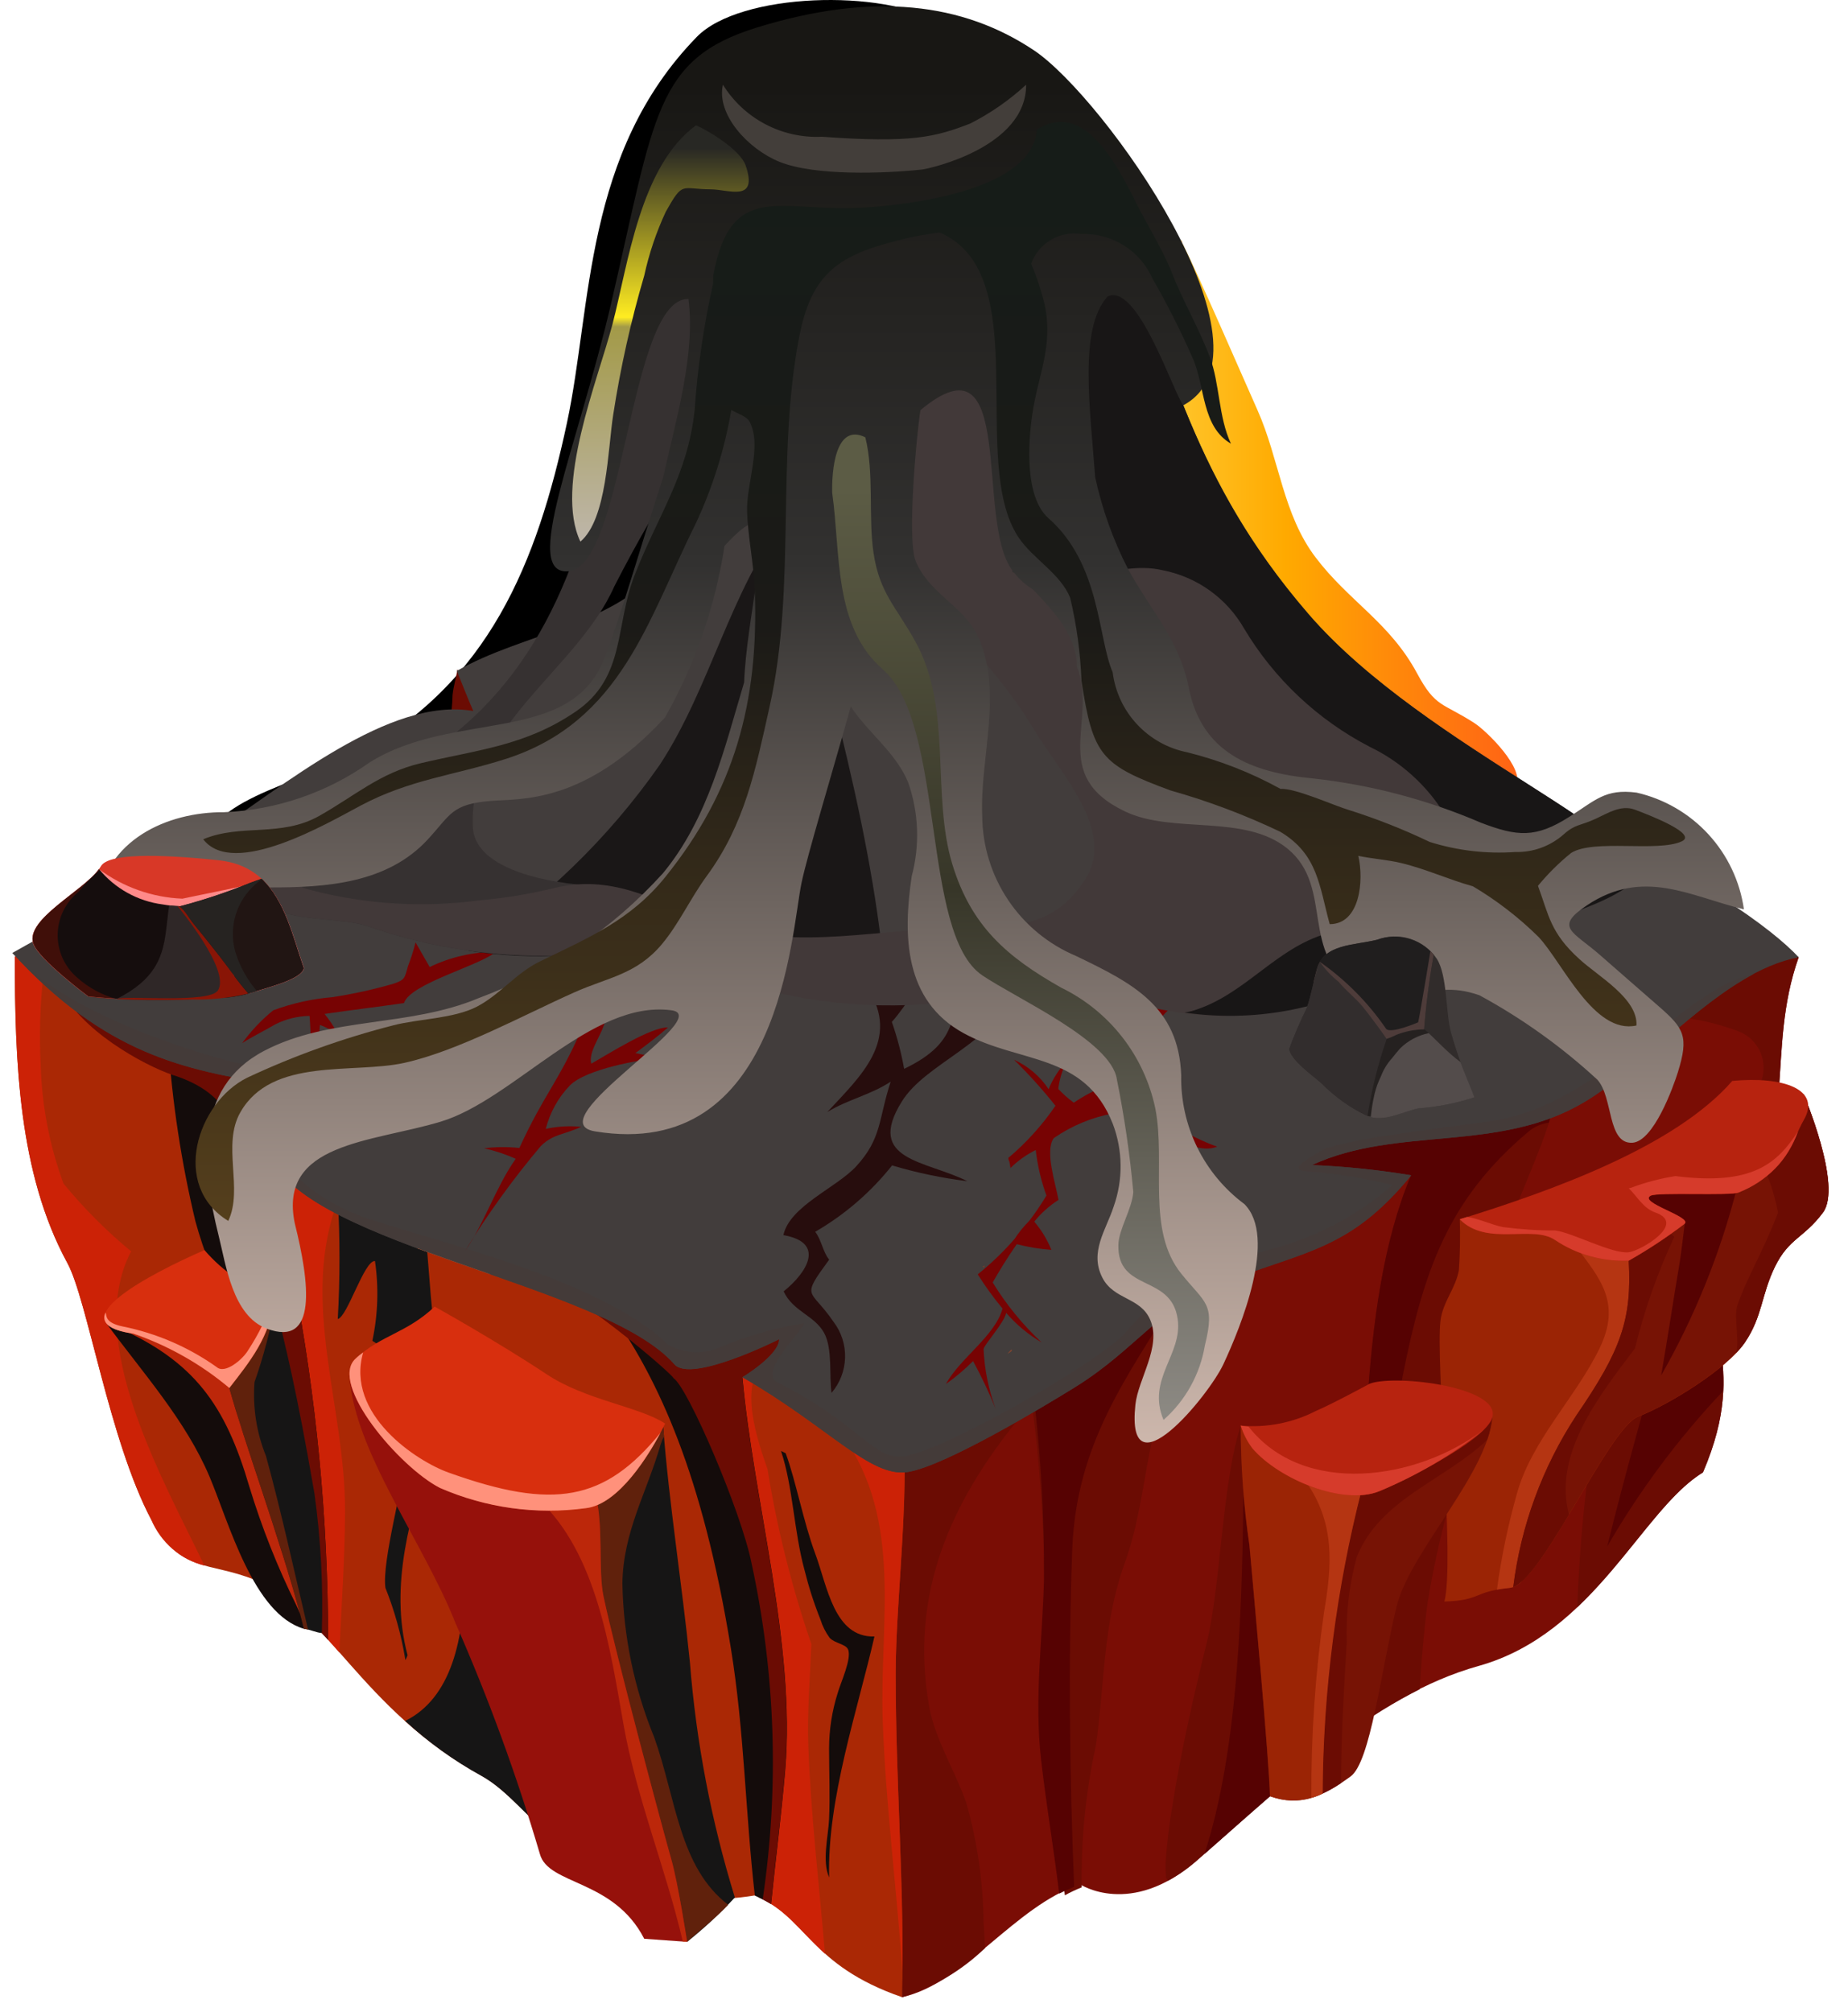<svg width="90" height="98" viewBox="0 0 90 98" fill="none" xmlns="http://www.w3.org/2000/svg">
<path d="M33.937 1.795C28.427 7.448 28.837 14.878 27.611 20.6C26.148 27.426 23.821 33.268 17.299 36.771C14.423 38.182 9.644 39.09 10.021 41.685C10.406 44.296 14.267 43.622 15.995 44.218C19.105 45.305 22.395 45.783 25.685 45.625C27.167 45.495 28.832 44.845 30.373 45.255C31.514 45.56 32.735 46.487 33.888 46.899C37.535 48.068 41.404 48.372 45.188 47.787C46.83 47.561 48.732 46.697 50.105 46.85C51.534 47.012 53.22 48.077 54.798 48.305C58.416 49.005 62.165 48.431 65.409 46.682C68.791 44.806 75.045 44.088 77.557 42.134C79.347 40.128 67.52 35.624 61.821 29.034C55.57 21.815 55.012 15.571 51.921 9.115C50.414 5.964 48.782 2.978 45.711 1.093C43.048 -0.536 36.057 -0.377 33.937 1.795Z" fill="black"/>
<path d="M55.34 19.258C55.433 22.086 56.82 23.69 58.22 26.025C60.134 29.312 62.558 32.275 65.4 34.803C66.412 35.684 72.953 39.842 73.827 38.284C74.291 37.455 72.408 35.604 71.802 35.214C70.255 34.214 69.919 34.478 69.016 32.798C67.686 30.319 65.693 29.29 64.077 27.155C62.477 25.055 62.307 22.373 61.244 19.981C60.319 17.905 58.444 13.553 57.582 11.844C57.777 12.906 55.303 17.998 55.34 19.258Z" fill="url(#paint0_linear_58_2025)"/>
<path d="M57.583 11.843C57.581 11.809 57.572 11.777 57.558 11.747C57.543 11.717 57.522 11.69 57.497 11.668C57.524 11.72 57.553 11.784 57.583 11.843Z" fill="url(#paint1_linear_58_2025)"/>
<path d="M22.04 33.852C22.028 34.345 21.979 34.836 21.893 35.322L21.824 35.356C22.065 35.483 22.669 35.197 22.978 35.182C23.393 35.16 23.913 35.368 23.818 34.829C23.658 33.901 22.736 33.361 22.276 32.602C22.217 33.009 22.084 33.42 22.04 33.852Z" fill="#6B0C03"/>
<path d="M71.863 41.127H72.018C71.969 41.091 71.919 41.058 71.866 41.027C71.866 41.057 71.863 41.091 71.863 41.127Z" fill="#6B0C03"/>
<path d="M70.308 40.862C70.867 40.882 71.391 40.725 71.866 41.022C71.88 39.782 72.072 38.568 72.05 37.377C71.719 37.277 70.876 37.977 70.55 38.146C69.906 38.395 69.313 38.762 68.802 39.228C68.357 39.723 68.114 40.156 68.792 40.517C69.265 40.744 69.783 40.862 70.308 40.862Z" fill="#6B0C03"/>
<path d="M87.597 46.62L86.525 46.245C83.633 45.428 80.325 45.423 77.283 45.258C70.661 44.814 64.037 46.089 58.052 48.958C51.739 52.031 44.594 57.682 42.294 64.728C40.677 69.667 39.466 75.406 40.249 80.638C41.074 86.183 43.992 91.659 43.928 97.271C47.004 96.588 49.39 92.853 52.598 91.771C52.598 91.771 55.058 93.411 58.249 90.641C62.549 86.898 66.892 82.57 72.002 81.141C77.667 79.562 79.94 73.541 82.937 71.708C85.377 65.992 82.265 64.789 84.625 60.527C87.597 55.155 85.98 51.18 87.597 46.62Z" fill="#7A0D05"/>
<path d="M56.796 91.463C56.827 91.507 56.856 91.553 56.882 91.601C57.373 91.335 57.834 91.015 58.254 90.648C59.754 89.34 61.259 87.966 62.802 86.665C62.92 84.559 63.281 82.441 63.602 80.307C63.973 77.835 64.517 74.878 63.516 72.48C63.079 71.425 60.43 69.434 60.43 69.434C59.537 72.055 59.441 77.288 58.778 79.972C58.142 82.554 57.546 85.159 57.124 87.789C56.956 88.735 56.838 89.689 56.771 90.648C56.755 90.919 56.764 91.192 56.796 91.463Z" fill="#6B0C03"/>
<path d="M60.558 71.766C60.524 78.001 60.337 85.136 58.658 90.293C59.716 89.367 60.781 88.418 61.858 87.485C62.099 85.695 62.401 83.911 62.668 82.114C63.083 79.269 61.149 74.225 60.558 71.766Z" fill="#560202"/>
<path d="M77.898 68.108C77.299 71.468 76.937 74.866 76.815 78.278C79.315 75.907 80.97 72.915 82.937 71.714C85.377 65.998 82.265 64.795 84.625 60.533C87.597 55.16 85.98 51.184 87.597 46.625L86.526 46.25C86.438 46.226 86.345 46.209 86.261 46.184C84.469 47.2 82.743 48.315 81.047 49.484C82.26 49.539 83.457 49.781 84.596 50.203C84.873 50.297 85.125 50.454 85.332 50.661C85.538 50.869 85.695 51.121 85.789 51.398C85.883 51.675 85.912 51.971 85.874 52.261C85.837 52.551 85.732 52.829 85.57 53.073C84.252 58.749 79.145 62.417 77.898 68.108Z" fill="#6B0C03"/>
<path d="M86.085 56.957C84.57 59.596 82.874 62.114 81.142 64.605C80.183 68.179 79.151 71.735 78.273 75.321C79.852 72.585 81.747 70.043 83.918 67.748C84.039 65.068 82.939 63.577 84.625 60.532C85.252 59.403 85.743 58.203 86.085 56.957Z" fill="#560202"/>
<path d="M43.532 69.935C43.416 69.948 43.3 69.953 43.183 69.947C42.927 76.515 42.827 83.087 42.635 89.657C43.436 92.12 43.872 94.687 43.929 97.276C45.446 96.801 46.831 95.979 47.976 94.876C47.951 94.457 47.927 94.042 47.902 93.624C47.88 91.652 47.596 89.692 47.056 87.794C46.514 86.242 45.537 84.724 45.247 83.088C44.285 77.617 46.322 73.164 49.565 69.156C47.595 69.508 45.582 69.654 43.532 69.935Z" fill="#6B0C03"/>
<path d="M65.61 84.446C66.725 83.627 67.905 82.9 69.139 82.274C69.23 80.874 69.339 79.468 69.524 78.074C70.042 74.878 70.91 71.748 72.111 68.741C73.111 65.894 72.418 62.85 73.378 60.041C74.134 57.829 75.172 55.841 75.74 53.652C74.433 54.416 72.954 54.837 71.44 54.875C69.795 54.688 68.129 54.789 66.519 55.175C66.619 55.14 61.843 56.299 63.027 56.836C63.66 56.956 64.284 57.123 64.892 57.336C65.04 57.395 68.718 57.252 68.718 57.252C66.025 63.658 66.609 73.064 66.087 79.852C65.974 81.394 65.816 82.93 65.61 84.446Z" fill="#6B0C03"/>
<path d="M65.61 84.447C65.902 84.237 66.192 84.033 66.486 83.836C66.629 81.114 67.002 78.413 67.304 75.692C67.628 72.76 67.753 69.816 68.332 66.919C69.332 61.953 70.485 58.442 74.426 55.126C74.708 54.882 75.056 54.728 75.426 54.684C75.537 54.343 75.645 53.996 75.738 53.645C74.431 54.408 72.952 54.829 71.438 54.867C69.793 54.68 68.128 54.782 66.517 55.168C66.617 55.133 61.841 56.292 63.025 56.829C63.658 56.949 64.282 57.116 64.89 57.329C65.038 57.388 68.716 57.245 68.716 57.245C66.023 63.651 66.607 73.057 66.085 79.845C65.974 81.395 65.816 82.93 65.61 84.447Z" fill="#560202"/>
<path d="M54.769 76.15C56.084 72.508 55.618 68.902 58.06 65.286C58.62 64.461 62.424 59.9 62.567 58.961C59.788 60.019 51.754 65.593 50.238 68.235C50.626 71.138 50.836 74.061 50.867 76.99C50.845 79.946 50.484 82.856 50.872 85.797C51.159 87.965 51.566 90.141 51.862 92.307C52.126 92.161 52.4 92.032 52.681 91.921C52.642 89.608 52.872 87.298 53.366 85.038C53.812 81.972 53.702 79.123 54.769 76.15Z" fill="#6B0C03"/>
<path d="M57.47 62.863C57.492 62.723 57.504 62.576 57.529 62.441C54.577 63.493 52.057 65.492 50.36 68.126C50.699 71.037 50.861 73.965 50.844 76.894C50.773 79.847 50.363 82.75 50.702 85.703C50.95 87.875 51.32 90.053 51.585 92.223C51.821 92.103 52.066 91.995 52.312 91.895C52.093 86.444 52.02 80.982 52.217 75.526C52.405 70.305 54.853 67.1 57.47 62.863Z" fill="#560202"/>
<path d="M43.197 65.13C40.872 58.745 31.329 53.03 25.471 50.282C19.613 47.534 11.671 47.543 5.324 47.234C3.767 47.234 2.218 47.012 0.724 46.574C0.724 51.682 0.901 57.144 3.281 61.508C4.263 63.308 5.314 70.128 7.366 74.008C8.758 76.637 10.176 76.041 12.388 76.939C15.852 78.345 17.582 83.259 23.453 86.488C25.546 87.642 26.858 90.588 31.216 92.035C33.024 92.525 34.915 92.62 36.763 92.315C39.296 93.336 39.38 95.7 43.93 97.269C44.075 92.19 43.621 86.969 43.621 81.555C43.619 76.668 44.849 69.648 43.197 65.13Z" fill="#AA2805"/>
<path d="M19.731 83.816C20.859 84.856 22.109 85.755 23.452 86.494C24.714 87.194 25.695 88.533 27.227 89.808C26.071 87.09 25.119 84.29 24.377 81.431C23.477 77.7 23.133 73.751 22.116 70.031L22.097 70.146C22.669 72.26 22.846 74.461 22.617 76.639C22.637 79.798 21.98 82.711 19.731 83.816Z" fill="#161515"/>
<path d="M43.517 70.661C42.638 69.889 41.622 69.288 40.523 68.887C40.538 68.968 40.553 69.063 40.569 69.172C40.606 69.302 40.647 69.43 40.687 69.555C40.831 69.67 40.958 69.805 41.065 69.955C44.001 74.088 42.822 79.105 42.99 83.825C43.135 87.895 43.668 91.943 43.947 96.005C43.994 91.319 43.62 86.516 43.62 81.555C43.62 78.48 44.106 74.555 44.054 70.946C43.861 70.88 43.679 70.784 43.517 70.661Z" fill="#CC2206"/>
<path d="M40.177 95.152C39.895 91.772 39.487 88.403 39.365 85.002C39.309 83.453 39.444 81.771 39.515 80.076C38.562 77.299 37.846 74.445 37.377 71.546C36.651 69.494 36.008 67.172 37.466 66.02C37.825 65.731 38.231 65.505 38.666 65.353C38.398 65.184 38.109 65.049 37.807 64.953C36.714 65.574 35.522 66.002 34.284 66.219C36.376 72.091 37.378 78.296 37.24 84.528C37.267 84.585 37.291 84.644 37.311 84.704C37.537 85.834 37.49 87.001 37.174 88.109C37.191 88.206 37.2 88.305 37.201 88.403C37.214 89.744 37.133 91.084 36.958 92.414C38.334 93.039 38.984 94.08 40.177 95.152Z" fill="#CC2206"/>
<path d="M1.303 46.748C1.111 46.701 0.917 46.648 0.722 46.578C0.722 51.686 0.899 57.148 3.279 61.512C4.261 63.312 5.312 70.132 7.364 74.012C7.594 74.56 7.947 75.048 8.397 75.436C8.847 75.825 9.38 76.104 9.956 76.251C7.874 71.928 4.097 65.313 6.385 60.945C5.185 59.953 4.082 58.848 3.093 57.645C2.415 55.806 2.041 53.87 1.984 51.911C1.908 50.454 1.949 48.993 2.107 47.542C1.819 47.299 1.55 47.034 1.303 46.748Z" fill="#CC2206"/>
<path d="M16.528 80.482C16.628 78.211 16.795 75.934 16.805 73.653C16.83 68.459 14.557 63.434 16.476 58.401C16.071 58.007 15.703 57.576 15.376 57.115C14.318 56.382 13.221 55.705 12.092 55.086C12.071 55.806 12.013 56.525 11.917 57.239C11.925 57.32 11.934 57.399 11.941 57.482C12.896 60.395 13.58 63.389 13.986 66.427C14.058 66.574 14.11 66.73 14.141 66.891C14.276 67.623 14.416 68.344 14.541 69.071C14.711 69.341 14.807 69.652 14.819 69.971C15.099 72.957 15.199 75.957 15.119 78.955C15.583 79.426 16.047 79.934 16.528 80.482Z" fill="#CC2206"/>
<path d="M14.195 51.527C12.561 51.262 8.557 50.744 8.189 50.754C8.387 53.695 8.831 56.615 9.517 59.482C10.339 62.493 11.886 65.145 12.863 68.082C13.966 71.623 14.726 75.262 15.131 78.948C15.413 79.238 15.693 79.542 15.98 79.864C15.971 73.934 15.402 68.019 14.28 62.196C13.561 58.875 13.23 57.79 12.964 55.677C13.243 55.287 14.477 51.596 14.195 51.527Z" fill="#140C0B"/>
<path d="M14.194 51.527C12.561 51.262 3.462 48.395 3.094 48.414C4.317 50.514 7.483 52.103 8.626 52.425C11.562 53.454 11.539 55.393 12.082 57.685C12.794 60.69 13.462 63.748 14.077 66.785C15.055 70.967 15.589 75.24 15.67 79.534C15.77 79.645 15.878 79.752 15.98 79.87C15.971 73.941 15.402 68.025 14.28 62.202C13.561 58.881 13.291 57.691 13.025 55.577C13.303 55.179 14.476 51.597 14.194 51.527Z" fill="#6B0C03"/>
<path d="M41.503 63.567C38.503 63.646 29.211 62.251 29.918 64.141C32.018 67.2 34.209 71.711 35.598 80.299C36.253 84.336 36.298 88.259 36.761 92.319C36.937 92.398 37.401 92.636 37.553 92.729C37.772 90.577 38.053 88.416 38.24 86.224C38.755 80.068 36.711 73.18 36.156 67.074C36.156 67.078 40.531 64.81 41.503 63.567Z" fill="#140C0B"/>
<path d="M41.501 63.57C38.501 63.649 24.26 58.054 21.425 59.063L24.859 61.523C27.929 62.699 32.807 66.982 32.795 67.117C33.495 67.549 36.108 73.641 36.602 76.14C37.77 81.517 37.954 87.061 37.145 92.504C37.285 92.577 37.418 92.653 37.545 92.732C37.764 90.581 38.045 88.419 38.232 86.227C38.747 80.071 36.703 73.183 36.148 67.077C36.155 67.077 40.531 64.809 41.501 63.57Z" fill="#6B0C03"/>
<path d="M70.154 64.319C69.911 66.268 70.854 76.168 70.341 78.001C72.18 77.942 71.716 77.513 73.552 77.333C75.04 77.189 78.341 69.538 79.779 68.995C81.217 68.452 84.089 66.695 84.979 65.382C85.836 64.113 85.77 63.073 86.439 61.698C87.124 60.298 87.839 60.314 88.776 59.062C89.744 57.774 87.841 53.301 87.841 53.301L80.592 55.935C79.821 56.266 79.019 56.541 78.233 56.853C77.811 57.024 77.388 57.191 76.966 57.353C75.279 58.084 73.553 58.721 71.796 59.263C71.742 59.277 71.687 59.285 71.631 59.288C71.508 59.339 71.373 59.352 71.243 59.325L71.093 59.382C71.121 60.207 71.106 61.032 71.051 61.856C70.898 62.741 70.267 63.401 70.154 64.319Z" fill="#9B2405"/>
<path d="M73.872 72.758C73.44 74.288 73.116 75.846 72.902 77.422C73.083 77.388 73.295 77.359 73.553 77.331C73.763 77.29 73.956 77.185 74.105 77.031C74.925 74.145 76.091 71.368 77.576 68.761C78.59 66.746 79.459 64.662 80.176 62.524C80.508 61.56 81.084 61.014 79.395 60.87C78.514 60.796 77.638 60.742 76.754 60.711C77.92 62.267 78.975 63.448 77.903 65.664C76.738 68.071 74.585 70.157 73.872 72.758Z" fill="#B53512"/>
<path d="M73.697 77.298C75.239 76.717 78.383 69.522 79.775 68.992C81.208 68.447 84.085 66.692 84.975 65.379C85.832 64.11 85.766 63.071 86.435 61.695C87.12 60.295 87.835 60.311 88.772 59.059C89.741 57.771 87.837 53.298 87.837 53.298C87.837 53.08 83.083 54.998 79.403 58.004C78.622 58.873 79.303 61.166 79.32 61.404C79.48 64.269 78.942 65.766 76.772 68.932C75.12 71.448 74.068 74.311 73.697 77.298Z" fill="#771305"/>
<path d="M73.697 77.299C74.385 77.041 75.385 75.475 76.409 73.769C75.645 70.826 77.809 68.069 79.627 65.669C80.085 63.798 80.726 61.978 81.542 60.234C81.518 60.218 81.495 60.201 81.473 60.182C81.296 60.044 81.11 59.914 80.924 59.792C80.299 59.72 79.665 59.798 79.076 60.02C79.154 60.698 79.314 61.291 79.322 61.404C79.482 64.269 78.944 65.766 76.774 68.932C75.121 71.448 74.068 74.311 73.697 77.299Z" fill="#6B0C03"/>
<path d="M65.778 86.518C66.74 85.818 67.256 81.405 68.006 78.276C68.662 75.532 72.606 71.659 72.694 68.816L72.564 68.944C70.721 67.39 68.634 69.099 67.02 69.72C64.842 70.555 62.467 69.82 60.42 69.433C60.418 71.383 60.56 73.332 60.845 75.262C61.019 77.235 61.795 85.578 61.845 87.483C63.304 87.998 64.399 87.522 65.778 86.518Z" fill="#771305"/>
<path d="M66.073 75.837C67.207 72.997 70.337 72.114 72.428 70.125C72.56 69.751 72.644 69.363 72.679 68.969C70.773 70.64 68.412 71.704 65.897 72.025C65.89 72.089 65.878 72.153 65.862 72.216C64.537 77.215 63.884 82.37 63.92 87.542C64.414 87.375 64.883 87.139 65.311 86.842C65.316 84.562 65.448 82.294 65.588 80.014C65.541 78.605 65.704 77.197 66.073 75.837Z" fill="#6B0C03"/>
<path d="M64.414 87.352C64.417 81.171 65.393 75.03 67.305 69.152C65.057 69.723 62.714 69.818 60.427 69.432C60.425 71.383 60.567 73.331 60.852 75.261C61.026 77.234 61.802 85.577 61.852 87.482C62.265 87.639 62.706 87.708 63.147 87.686C63.588 87.664 64.019 87.55 64.414 87.352Z" fill="#9B2405"/>
<path d="M63.865 87.558C64.052 87.502 64.236 87.433 64.413 87.352C64.442 82.345 65.085 77.36 66.327 72.509C65.407 72.625 64.472 72.51 63.608 72.172C65.008 74.179 64.884 76.18 64.484 78.507C64.055 81.504 63.848 84.53 63.865 87.558Z" fill="#B53512"/>
<path d="M9.858 66.023C10.049 68.062 11.335 70.855 12.204 72.8C13.183 74.931 14.051 77.111 14.804 79.332C15.013 79.332 15.462 79.54 15.671 79.531C15.747 77.259 15.627 74.984 15.313 72.731C14.425 67.599 13.941 65.709 13.313 63.145C12.237 63.853 11.075 65.54 9.858 66.023Z" fill="#161515"/>
<path d="M13.4 63.495C13.375 63.38 13.344 63.263 13.314 63.145C12.237 63.855 11.075 65.544 9.858 66.025C10.049 68.064 11.335 70.856 12.204 72.802C13.183 74.933 14.051 77.113 14.804 79.334C14.872 79.338 14.94 79.351 15.004 79.373C14.331 76.547 13.725 73.728 12.954 70.915C12.492 69.774 12.301 68.542 12.395 67.314C12.832 66.071 13.168 64.793 13.4 63.495Z" fill="#60210C"/>
<path d="M5.124 64.375C6.924 66.829 9.046 69.168 10.208 71.928C11.153 74.166 12.339 78.614 14.801 79.328C13.848 75.484 11.944 70.428 11.168 67.593C10.759 66.08 7.989 61.459 5.124 64.375Z" fill="#140C0B"/>
<path d="M5.124 64.375L5.077 64.424C5.094 64.402 5.112 64.387 5.124 64.375Z" fill="#140C0B"/>
<path d="M5.124 64.375C5.165 64.424 5.203 64.475 5.239 64.52C5.361 64.517 5.483 64.541 5.595 64.591C9.478 66.284 10.978 68.438 12.146 72.414C12.75 74.396 13.514 76.325 14.432 78.182C14.5 78.32 14.561 78.462 14.614 78.607C13.614 74.874 11.897 70.257 11.168 67.598C10.759 66.08 7.989 61.459 5.124 64.375Z" fill="#BC270A"/>
<path d="M40.381 91.439C40.273 87.634 41.781 83.239 42.586 79.703C40.622 79.759 40.296 77.265 39.706 75.678C39.129 74.132 38.754 72.099 38.263 70.778L38.037 70.668C38.624 72.435 38.66 74.563 39.181 76.468C39.384 77.288 39.642 78.092 39.956 78.876C40.055 79.196 40.206 79.497 40.403 79.767C40.646 80.035 41.172 80.067 41.296 80.322C41.502 80.764 40.937 81.952 40.796 82.46C40.52 83.333 40.378 84.244 40.377 85.16C40.377 86.306 40.428 87.467 40.377 88.609C40.335 89.466 40.025 90.639 40.381 91.439Z" fill="#140C0B"/>
<path d="M21.095 64.144C20.952 63.402 20.781 59.785 20.57 59.063C19.99 58.683 18.894 58.758 18.235 58.536C17.835 58.403 16.348 58.2 16.561 58.43L16.45 58.32C16.561 60.292 16.561 62.269 16.45 64.24C16.916 64.149 17.739 61.375 18.262 61.417C18.45 62.711 18.407 64.027 18.134 65.305C19.56 66.134 19.034 67.375 18.9 68.753C18.748 70.336 19.828 69.433 19.732 71.024C19.649 72.332 18.593 76.034 18.77 77.333C19.213 78.445 19.536 79.602 19.732 80.782C19.725 80.9 19.772 80.819 19.85 80.617C18.929 77.168 20.027 73.746 21.05 70.401C21.026 69.723 21.016 69.039 21.043 68.349C21.058 67.866 21.075 67.382 21.094 66.901C20.798 65.193 21.149 65.87 21.095 64.144Z" fill="#161515"/>
<path d="M72.028 37.358C67.241 32.213 60.907 32.11 56.994 28.674C55.052 26.974 46.272 22.705 43.929 21.156C38.596 24.356 34.687 24.305 32.361 27.405C30.061 30.463 25.461 30.822 22.249 32.677C22.428 33.116 22.838 34.155 23.049 34.629C18.977 33.917 13.899 38.223 9.976 40.829C6.555 43.107 0.599 46.413 0.599 46.413C5.084 51.297 8.93 52.142 13.478 52.82C13.802 53.67 12.578 54.99 13.203 56.382C15.125 60.697 29.432 62.548 32.842 66.448C33.66 67.384 37.942 65.224 37.942 65.224C37.942 66.002 36.155 67.074 36.155 67.074C40.367 69.506 42.37 71.961 44.184 71.694C45.952 71.436 50.791 68.527 52.362 67.553C55.415 65.653 56.39 63.653 59.667 62.418C63.673 60.903 65.789 60.823 68.722 57.241C67.123 56.975 65.509 56.808 63.889 56.741C68.061 54.817 72.974 56.169 77.151 53.675C80.462 51.699 83.798 47.362 87.597 46.621C86.314 45.252 82.968 42.721 74.681 38.721L69.494 39.641C70.388 38.937 71.235 38.175 72.028 37.358Z" fill="#423D3C"/>
<path d="M23.3 61.264C22.4 61.141 21.5 60.999 20.6 60.81C20.507 60.81 20.408 60.8 20.311 60.797C21.474 61.231 22.69 61.648 23.895 62.071C23.827 62.034 23.763 61.999 23.695 61.956C23.576 61.883 23.478 61.781 23.409 61.66C23.34 61.539 23.302 61.403 23.3 61.264Z" fill="#EF5F2E"/>
<path d="M54.698 65.025C53.169 66.53 46.198 70.525 44.098 70.916C42.546 71.199 41.98 69.392 37.871 67.332C36.906 66.844 39.03 64.894 39.171 64.445C37.693 64.677 36.251 65.097 34.88 65.697C34.497 65.831 34.089 65.881 33.685 65.846C33.28 65.81 32.888 65.689 32.533 65.491C29.033 62.045 19.644 60.128 17.153 59.06C15.771 58.46 13.744 57.212 13.553 55.633C13.588 54.716 13.828 53.818 14.253 53.004C14.675 51.696 12.479 51.966 11.83 51.828C9.422 51.31 3.006 49.238 0.615 46.406L0.608 46.413C5.093 51.297 8.939 52.142 13.487 52.82C13.811 53.671 12.587 54.99 13.212 56.383C15.134 60.698 29.441 62.549 32.851 66.449C33.669 67.386 37.951 65.226 37.951 65.226C37.951 66.004 36.164 67.076 36.164 67.076C40.376 69.508 42.379 71.963 44.193 71.696C45.961 71.438 50.8 68.529 52.371 67.555C55.424 65.655 56.399 63.655 59.676 62.42C63.682 60.905 65.798 60.825 68.731 57.243C67.132 56.977 65.518 56.81 63.898 56.743C68.07 54.819 72.983 56.171 77.16 53.677C79.811 52.094 82.486 48.993 85.397 47.443C83.343 47.91 81.479 49.757 79.774 50.973C77.336 52.708 75.395 54.226 72.346 54.645C70.434 54.903 65.184 55.517 64.293 56.069C63.493 56.563 62.766 56.969 63.662 57.043C65.061 57.158 66.448 57.382 67.812 57.713C63.738 61.299 59.351 61.1 58.134 61.867C56.875 62.789 55.722 63.848 54.698 65.025Z" fill="#443B39"/>
<path d="M84.598 63.619C84.445 64.186 84.725 65.332 84.552 65.892C84.709 65.734 84.852 65.563 84.981 65.381C85.838 64.112 85.772 63.073 86.441 61.697C87.126 60.297 87.841 60.313 88.778 59.061C89.747 57.773 87.843 53.3 87.843 53.3C87.843 53.263 87.681 53.295 87.421 53.386C87 54.432 86.36 55.376 85.543 56.154C86.052 57.058 86.406 58.041 86.591 59.062C85.818 61.074 85.078 62.203 84.598 63.619Z" fill="#6B0C03"/>
<path d="M80.901 66.987C82.542 64.112 83.787 61.027 84.601 57.817C83.113 58.182 80.914 57.562 79.388 57.817C78.882 58.398 81.818 58.971 82.046 59.607C82.046 59.607 81.882 61.018 81.8 61.502C81.49 63.33 81.218 65.166 80.901 66.987Z" fill="#560202"/>
<path d="M80.394 58.238C80.733 58.059 84.304 58.253 84.68 58.081C87.154 56.945 87.23 55.619 87.842 54.559C88.723 53.038 86.821 52.412 84.364 52.645C81.564 55.865 75.518 58.014 71.092 59.386C72.418 60.734 74.636 59.634 75.739 60.4C76.797 61.107 78.054 61.457 79.325 61.4C80.27 60.864 81.178 60.264 82.042 59.606C82.423 59.267 79.758 58.567 80.394 58.238Z" fill="#B7230F"/>
<path d="M79.326 60.989C78.526 61.09 76.565 60.025 75.74 59.929C74.889 59.931 74.039 59.875 73.195 59.763C72.682 59.667 71.953 59.325 71.45 59.27L71.092 59.383C72.418 60.73 74.636 59.63 75.739 60.397C76.797 61.103 78.054 61.454 79.325 61.397C80.27 60.86 81.178 60.261 82.042 59.602C82.422 59.26 79.757 58.562 80.393 58.23C80.732 58.051 84.303 58.246 84.679 58.074C85.347 57.819 85.952 57.422 86.45 56.909C86.949 56.396 87.329 55.781 87.564 55.105C86.528 56.696 85.309 57.747 81.607 57.281H81.587C80.849 57.397 80.124 57.589 79.424 57.852C79.391 57.862 79.358 57.869 79.324 57.874C79.724 58.261 80.036 58.852 80.603 59.048C82.178 59.59 79.913 60.913 79.326 60.989Z" fill="#D63B2B"/>
<path d="M67.172 72.63C68.318 72.166 72.16 70.246 72.645 69.13C73.323 67.567 67.957 66.913 66.705 67.392C66.705 67.392 64.948 68.349 64.084 68.72C62.957 69.298 61.689 69.546 60.427 69.435C60.553 69.838 60.747 70.216 61.002 70.552C62.283 72.03 65.398 73.344 67.172 72.63Z" fill="#B7230F"/>
<path d="M67.172 72.627C69.006 71.87 70.723 70.857 72.272 69.618C68.983 72.124 63.48 72.892 60.806 69.481C60.678 69.472 60.551 69.455 60.425 69.43C60.55 69.832 60.745 70.21 61 70.547C62.283 72.035 65.398 73.345 67.172 72.627Z" fill="#D63B2B"/>
<path d="M6.506 64.955C8.209 65.543 9.79 66.439 11.169 67.599C12.111 66.384 13.314 64.951 13.314 63.146C12.011 62.71 10.851 61.928 9.958 60.883C7.321 62.034 2.74 64.422 6.506 64.955Z" fill="#D82F0E"/>
<path d="M10.553 66.582C9.181 65.609 7.62 64.934 5.971 64.603C5.078 64.414 5.213 64.077 5.139 63.923C4.928 64.397 5.255 64.778 6.506 64.956C8.209 65.545 9.79 66.441 11.169 67.6C12.085 66.415 13.248 65.018 13.304 63.277C13.002 64.152 12.593 64.985 12.086 65.759C11.82 66.209 10.958 66.941 10.553 66.582Z" fill="#FF917B"/>
<path d="M29.598 70.031C28.975 70.675 28.475 71.429 28.125 72.254C27.138 74.466 26.633 76.076 27.187 78.605C27.935 81.616 28.854 84.582 29.939 87.49C30.624 89.505 31.639 93.29 33.464 94.576C34.292 93.915 35.07 93.193 35.789 92.415C34.639 88.689 33.905 84.846 33.599 80.957C33.219 77.171 32.585 73.233 32.299 69.501C31.84 69.359 31.353 69.333 30.882 69.425C30.41 69.517 29.969 69.725 29.598 70.031Z" fill="#161515"/>
<path d="M32.338 69.958C32.326 69.806 32.306 69.651 32.296 69.501C31.837 69.359 31.35 69.333 30.879 69.425C30.408 69.518 29.967 69.726 29.596 70.031C28.972 70.675 28.473 71.429 28.123 72.255C27.136 74.466 26.631 76.077 27.185 78.605C27.933 81.617 28.852 84.583 29.937 87.49C30.622 89.506 31.637 93.29 33.462 94.576C34.093 94.004 34.862 93.415 35.462 92.769C33.073 90.943 32.926 87.585 31.862 84.618C30.886 82.235 30.36 79.692 30.311 77.118C30.35 74.593 31.487 72.729 32.174 70.35C32.216 70.214 32.271 70.083 32.338 69.958Z" fill="#60210C"/>
<path d="M28.089 71.385C27.014 70.732 25.349 70.445 24.164 69.685C23.126 69.02 18.264 66.862 17.019 66.99C17.225 70.638 20.642 75.144 22.178 79.039C23.788 82.698 25.162 86.457 26.292 90.293C26.699 91.82 29.881 91.511 31.375 94.426L33.464 94.576C33.464 94.576 33.024 91.711 32.694 90.565C32.284 89.127 29.984 80.556 29.394 77.765C29.005 75.958 29.729 72.391 28.089 71.385Z" fill="#96110B"/>
<path d="M28.982 72.731C28.075 72.969 27.135 73.061 26.198 73.003C29.06 75.63 29.711 80.291 30.364 83.978C31.01 87.625 32.429 91.012 33.253 94.559L33.464 94.572C33.464 94.572 33.024 91.707 32.694 90.561C32.284 89.123 29.984 80.553 29.394 77.761C29.117 76.46 29.413 74.243 28.982 72.731Z" fill="#BC270A"/>
<path d="M17.32 66.164C15.98 67.379 19.46 71.464 21.427 72.464C23.659 73.437 26.115 73.778 28.527 73.451C30.586 73.223 32.391 69.334 32.391 69.334C31.181 68.522 28.532 68.198 26.64 66.943C24.188 65.316 21.169 63.637 21.169 63.637C19.784 64.941 18.614 64.99 17.32 66.164Z" fill="#D82F0E"/>
<path d="M17.32 66.168C15.98 67.383 19.46 71.468 21.427 72.468C23.659 73.442 26.115 73.783 28.527 73.455C30.157 73.273 31.627 70.797 32.17 69.778C29.441 73.121 26.961 73.555 21.844 71.719C20.312 71.176 16.812 68.894 17.688 65.867C17.566 65.952 17.443 66.049 17.32 66.168Z" fill="#FF917B"/>
<path d="M49.277 65.793C49.27 65.769 49.267 65.742 49.262 65.719L49.062 65.933C49.139 65.895 49.211 65.848 49.277 65.793Z" fill="#88442E"/>
<path d="M47.955 61.633L47.845 61.702C47.875 61.712 47.904 61.712 47.931 61.722C47.939 61.692 47.946 61.665 47.955 61.633Z" fill="#7E3E29"/>
<path d="M24.139 46.357C23.026 46.361 21.928 46.614 20.926 47.098L20.239 45.898C20.139 46.292 20.015 46.679 19.868 47.057C19.711 47.641 19.711 47.725 19.174 47.907C18.19 48.194 17.188 48.414 16.174 48.567C15.193 48.649 14.228 48.864 13.305 49.207C12.733 49.673 12.225 50.211 11.791 50.807C12.299 50.478 12.881 50.201 13.413 49.886C13.93 49.628 14.498 49.489 15.075 49.479C15.151 50.376 15.151 51.276 15.075 52.172C15.37 51.455 15.541 50.694 15.581 49.919C15.871 50.02 16.108 50.18 16.406 50.27C16.233 49.957 16.032 49.66 15.806 49.382C17.1 49.193 18.396 49.039 19.675 48.854C19.978 47.895 23.427 47.015 24.139 46.357Z" fill="#770303"/>
<path d="M49.968 47.815C49.268 48.095 48.431 49.268 47.59 49.84C47.22 48.773 46.959 47.671 46.811 46.551C46.425 49.359 46.818 50.717 44.033 52.057C43.894 51.28 43.694 50.516 43.433 49.771C44.175 48.948 44.982 47.5 45.488 46.997C44.77 47.697 44.001 48.344 43.188 48.931C43.08 48.778 42.98 48.62 42.888 48.457L42.257 48.135C43.88 50.643 41.899 52.426 40.291 54.159C41.31 53.538 42.378 53.337 43.377 52.682C42.777 54.513 42.952 55.438 41.701 56.801C40.739 57.849 38.458 58.737 38.152 60.157C40.211 60.51 39.32 61.966 38.165 62.894C38.614 63.874 39.665 64.058 40.136 64.919C40.556 65.687 40.376 67.03 40.497 67.838C40.906 67.36 41.138 66.756 41.156 66.127C41.175 65.499 40.977 64.883 40.597 64.382C39.459 62.711 38.963 63.293 40.383 61.348C40.083 61.007 39.996 60.348 39.698 59.995C41.14 59.161 42.411 58.064 43.446 56.76C44.644 57.118 45.869 57.375 47.11 57.528C45.11 56.517 42.127 56.534 43.916 53.655C45.091 51.753 48.231 50.95 49.968 47.815Z" fill="#270D0D"/>
<path d="M28.796 51.805C28.602 51.057 29.672 50.048 29.463 49.305C29.024 49.581 28.618 49.908 28.255 50.279L28.345 50.085C27.174 52.748 26.509 53.264 25.294 55.91C24.722 55.85 24.145 55.855 23.574 55.925C24.104 56.044 24.62 56.216 25.116 56.438C24.146 57.812 23.582 59.595 22.662 60.908C23.76 59.117 24.991 57.412 26.346 55.808C26.964 55.216 27.446 55.277 28.305 54.881C27.728 54.825 27.146 54.858 26.58 54.981C26.781 54.184 27.187 53.453 27.758 52.862C28.534 52.074 31.158 51.598 32.232 51.52C31.776 51.483 31.385 51.368 30.943 51.292C31.481 50.892 32.033 50.48 32.534 50.04C31.685 50.014 29.549 51.383 28.796 51.805Z" fill="#770303"/>
<path d="M54.221 54.226C55.841 54.086 57.792 56.433 59.283 55.846C57.898 55.389 56.198 54.146 54.742 54.01C55.476 53.851 56.187 53.598 56.856 53.256C55.994 53.315 55.138 53.43 54.291 53.602C54.33 53.268 54.374 52.917 54.391 52.574C55.186 52.361 56.041 52.139 56.831 51.887C56.301 51.86 55.609 51.845 55.017 51.769C54.963 51.001 57.624 48.448 58.146 47.938C57.623 47.82 56.992 46.354 56.457 46.238C56.641 46.817 56.796 47.404 56.921 47.998L54.83 49.481C54.737 50.669 53.836 51.891 53.556 53.004C53.115 53.199 52.693 53.433 52.294 53.704C52.023 53.506 51.77 53.283 51.541 53.037C51.596 52.556 51.741 52.09 51.968 51.662C51.583 52.062 51.278 52.532 51.068 53.046C50.653 52.42 50.069 51.923 49.384 51.613C50.102 52.319 50.775 53.067 51.402 53.854C50.754 54.803 49.98 55.659 49.102 56.399L49.142 56.568C49.15 56.445 49.194 56.804 49.213 56.885C49.573 56.53 49.988 56.235 50.442 56.011C50.528 56.768 50.703 57.512 50.963 58.227C50.709 58.65 50.432 59.059 50.133 59.452C49.859 59.726 49.614 60.028 49.402 60.352C48.858 60.974 48.261 61.548 47.617 62.066C47.983 62.648 48.386 63.205 48.825 63.733C48.457 65.073 46.741 66.161 46.069 67.407C46.54 67.072 46.981 66.699 47.39 66.29C47.801 67.044 48.168 67.82 48.49 68.615C48.144 67.681 47.946 66.699 47.901 65.704C47.94 65.475 48.915 64.416 49.001 63.942C49.495 64.513 50.079 64.999 50.729 65.382C49.806 64.52 49.005 63.538 48.345 62.461C48.632 61.955 49.045 61.271 49.518 60.596C50.071 60.74 50.635 60.832 51.204 60.873C51.002 60.373 50.72 59.908 50.369 59.498C50.703 59.084 51.102 58.727 51.55 58.44C51.422 57.686 50.865 56.052 51.32 55.431C52.19 54.828 53.179 54.417 54.221 54.226Z" fill="#770303"/>
<path d="M22.782 46.298C24.376 46.557 25.994 46.632 27.605 46.521C29.087 46.391 30.752 45.741 32.293 46.151C33.434 46.456 34.655 47.383 35.808 47.795C36.847 48.171 42.042 48.742 43.189 48.931C42.733 41.115 40.172 32.89 38.289 25.207C35.54 28.793 34.612 33.462 32.131 37.251C29.624 40.838 26.45 43.91 22.782 46.298Z" fill="#1A1717"/>
<path d="M38.152 16.014C37.252 15.128 32.372 12.885 30.989 12.555C30.334 15.668 30.115 18.775 29.533 21.495C28.07 28.321 25.743 34.163 19.221 37.666C16.345 39.077 11.566 39.985 11.943 42.58C12.328 45.191 16.189 44.517 17.917 45.113C21.027 46.2 24.317 46.678 27.607 46.52C28.493 46.444 29.33 43.204 28.118 43.077C25.41 42.793 23.108 41.923 23.03 40.296C22.789 35.352 28.101 32.643 29.913 28.57C32.195 24.097 34.957 19.887 38.152 16.014Z" fill="#363131"/>
<path d="M46.317 45.203C42.117 45.319 38.21 46.389 34.206 44.761C31.778 43.775 29.743 42.581 26.984 43.252C25.783 43.547 24.561 43.748 23.329 43.852C20.62 44.216 17.866 44.053 15.219 43.371C14.017 43.062 12.946 42.374 12.163 41.41C11.962 41.764 11.884 42.174 11.942 42.576C12.327 45.187 16.188 44.513 17.916 45.109C21.025 46.197 24.315 46.675 27.605 46.516C29.087 46.386 30.752 45.736 32.293 46.147C33.434 46.452 34.656 47.379 35.808 47.791C39.455 48.96 43.324 49.264 47.108 48.678C48.75 48.452 50.652 47.588 52.025 47.741C53.454 47.903 55.14 48.968 56.718 49.196C60.336 49.896 64.085 49.323 67.329 47.573C70.711 45.696 76.965 44.979 79.477 43.025C81.267 41.019 69.44 36.515 63.741 29.925C57.634 22.87 56.956 16.747 54.041 10.441C50.951 12.441 51.017 19.12 47.841 16.285C43.98 12.846 41.692 20.846 41.5 20.939C41.557 26.749 47.487 30.683 50.358 35.529C51.593 37.611 54.358 40.441 52.871 42.795C51.28 45.316 49.188 45.131 46.317 45.203Z" fill="#423939"/>
<path d="M64.922 45.384C62.178 46.024 60.688 48.484 58.022 49.248C57.909 49.278 57.799 49.292 57.69 49.317C61.007 49.794 64.389 49.184 67.329 47.577C70.711 45.7 76.965 44.983 79.477 43.029C81.268 41.022 69.44 36.519 63.741 29.929C58.042 23.339 57.065 17.546 54.578 11.664C49.387 14.031 49.554 20.552 50.478 26.073C50.563 26.148 50.631 26.24 50.678 26.343C52.053 29.266 54.166 27.188 56.628 27.774C57.454 27.935 58.235 28.272 58.919 28.762C59.602 29.252 60.172 29.883 60.59 30.613C62.055 33.064 64.173 35.058 66.707 36.372C68.213 37.097 69.48 38.238 70.357 39.661C70.661 40.31 70.787 41.029 70.721 41.742C70.655 42.456 70.399 43.139 69.981 43.721C68.553 45.274 66.824 44.94 64.922 45.384Z" fill="#181616"/>
<path d="M77.288 44.09C80.034 42.262 82.278 43.639 84.932 44.29C84.739 42.924 84.135 41.649 83.201 40.633C82.268 39.618 81.048 38.91 79.703 38.603C78.174 38.403 77.703 38.976 76.423 39.786C74.789 40.825 73.898 40.748 72.123 40.069C69.516 38.948 66.757 38.221 63.937 37.912C60.898 37.625 58.52 36.636 57.901 33.519C57.427 31.138 56.089 29.819 54.936 27.711C54.21 26.297 53.672 24.794 53.336 23.241C53.091 19.868 52.526 15.985 53.942 14.441C55.405 13.736 57.133 19.107 57.626 19.741C62.564 17.086 53.752 4.719 50.358 2.453C46.905 0.145 42.558 -0.414 36.868 1.338C31.9 2.875 31.9 5.579 29.768 14.752C28.131 21.799 25.335 28.076 27.711 27.82C30.425 27.52 30.657 14.475 33.529 14.563C33.877 17.275 32.908 20.478 32.297 23.243C31.057 27.053 30.265 29.914 29.438 32.055C27.786 36.319 22.102 34.555 17.997 37.136C15.916 38.609 13.454 39.45 10.906 39.558C8.137 39.541 5.113 40.915 4.738 44.058C6.417 42.968 10.995 43.213 13.111 43.221C15.892 43.229 18.86 43.027 20.836 40.882C21.955 39.669 21.987 39.169 23.885 39.009C25.324 38.886 28.461 39.201 32.385 34.942C33.854 32.356 34.837 29.523 35.285 26.584C35.921 25.901 36.475 25.398 36.792 25.519C37.538 25.782 36.355 30.173 36.24 33.233C35.28 36.441 34.498 39.855 32.284 42.533C29.825 45.249 26.748 47.334 23.313 48.611C19.896 50.047 16.057 49.502 12.859 51.183C9.393 53 9.832 56.919 10.645 60.169C11.004 61.603 11.325 64.079 12.987 64.707C15.487 65.657 15.073 62.452 14.357 59.585C13.54 55.645 18.085 55.646 21.457 54.631C25.011 53.563 28.794 48.708 32.672 49.201C34.984 49.459 26.072 54.616 28.972 55.101C38.027 56.601 38.53 45.401 39.035 43.001C39.324 41.627 40.473 37.844 41.435 34.41C42.279 35.698 43.61 36.626 44.226 38.097C44.743 39.569 44.805 41.164 44.402 42.672C43.972 45.563 44.026 48.727 46.926 50.318C49.665 51.818 52.826 51.256 54.197 54.741C54.686 56.035 54.7 57.46 54.237 58.764C53.869 59.905 53.046 60.973 53.687 62.228C54.247 63.322 55.555 63.171 56.022 64.292C56.572 65.592 55.428 67.157 55.295 68.415C54.819 72.904 58.874 67.966 59.581 66.442C60.428 64.625 62.219 60.256 60.602 58.642C59.627 57.916 58.839 56.968 58.304 55.876C57.769 54.785 57.503 53.581 57.527 52.366C57.399 49.016 55.161 47.886 52.404 46.559C51.06 45.994 49.911 45.048 49.099 43.837C48.287 42.627 47.848 41.204 47.836 39.747C47.708 36.931 48.882 33.665 47.615 30.969C46.923 29.511 45.215 28.882 44.591 27.314C44.156 26.221 44.66 20.957 44.827 19.977C49.555 16.025 47.466 25.36 49.301 27.777C49.301 27.806 49.301 27.833 49.301 27.858L49.401 27.905C49.65 28.224 49.955 28.495 50.301 28.705C51.339 29.788 52.427 30.961 52.451 32.456C52.442 32.412 52.425 32.37 52.4 32.333C52.425 32.385 52.435 32.433 52.456 32.483C52.456 32.522 52.464 32.556 52.464 32.594C52.467 32.558 52.464 32.522 52.456 32.488C53.465 35.093 51.077 37.743 54.785 39.518C57.129 40.639 60.595 39.618 62.699 41.329C65.016 43.217 63.229 46.54 66.128 48.153C68.548 49.501 69.346 47.529 72.049 48.472C74.127 49.6 76.057 50.982 77.795 52.586C78.57 53.445 78.269 55.706 79.486 55.657C80.525 55.613 81.481 52.967 81.717 52.216C82.259 50.471 82.007 50.081 80.801 49.027C79.858 48.197 78.921 47.395 77.966 46.551C76.622 45.359 75.645 45.184 77.288 44.09Z" fill="url(#paint2_linear_58_2025)"/>
<path d="M4.914 42.189C4.281 43.294 1.222 44.722 1.614 45.945C1.864 46.721 4.294 48.529 4.294 48.529C6.838 48.787 9.403 48.757 11.94 48.439C13.115 48.078 14.691 47.7 14.804 47.155C14.031 44.933 13.567 42.202 10.643 41.898C7.626 41.581 5.267 41.568 4.914 42.189Z" fill="#D83827"/>
<path d="M4.815 42.328C4.025 43.413 1.239 44.77 1.615 45.944C1.865 46.72 4.295 48.528 4.295 48.528C6.839 48.786 9.404 48.756 11.941 48.438C13.115 48.077 14.692 47.699 14.805 47.154C14.294 45.681 13.912 43.985 12.859 42.917C11.804 43.184 9.924 43.546 8.883 43.769C7.413 43.709 5.996 43.206 4.815 42.328Z" fill="#FF8A8A"/>
<path d="M8.32 44.251C8.307 44.257 8.292 44.259 8.278 44.258C8.722 45.153 9.238 46.009 9.822 46.819C10.158 47.419 10.504 48.005 10.835 48.603C11.206 48.58 11.574 48.525 11.935 48.438C13.109 48.077 14.686 47.699 14.799 47.154C14.268 45.625 13.881 43.854 12.74 42.797C12.554 42.861 12.37 42.929 12.186 42.997C10.93 43.509 9.638 43.928 8.32 44.251Z" fill="#211513"/>
<path d="M12.762 42.819L12.743 42.797C12.557 42.861 12.373 42.929 12.189 42.997C10.932 43.51 9.639 43.93 8.32 44.254C8.307 44.26 8.292 44.262 8.278 44.261C8.722 45.156 9.238 46.012 9.822 46.822C10.158 47.422 10.504 48.008 10.835 48.606C11.206 48.583 11.574 48.528 11.935 48.441C12.119 48.384 12.315 48.328 12.514 48.269C12.07 47.751 11.728 47.154 11.507 46.509C11.316 45.942 11.287 45.333 11.425 44.751C11.562 44.168 11.86 43.636 12.285 43.215C12.429 43.066 12.589 42.933 12.762 42.819Z" fill="#262321"/>
<path d="M7.922 44.049C6.707 43.892 5.598 43.276 4.822 42.328C4.037 43.41 1.243 44.77 1.622 45.944C1.872 46.72 4.302 48.528 4.302 48.528C6.846 48.786 9.411 48.756 11.948 48.438C11.995 48.421 12.048 48.409 12.1 48.391C11.855 48.108 11.624 47.822 11.406 47.522C10.567 46.349 9.638 45.262 8.753 44.135C8.474 44.127 8.197 44.098 7.922 44.049Z" fill="#150D0D"/>
<path opacity="0.39" d="M3.834 43.421C3.901 43.344 3.983 43.249 4.082 43.137C4.193 43.014 4.308 42.892 4.428 42.778C4.573 42.643 4.713 42.505 4.858 42.378C4.846 42.362 4.832 42.346 4.818 42.332C4.033 43.414 1.239 44.774 1.618 45.948C1.868 46.724 4.298 48.532 4.298 48.532C4.762 48.615 5.233 48.659 5.704 48.664C4.987 48.472 4.324 48.114 3.768 47.621C3.472 47.37 3.234 47.059 3.068 46.709C2.903 46.358 2.815 45.976 2.809 45.589C2.804 45.201 2.882 44.817 3.037 44.462C3.193 44.106 3.423 43.789 3.711 43.53C3.758 43.484 3.793 43.453 3.834 43.421Z" fill="#841203"/>
<path d="M8.241 44.094C8.018 45.542 8.141 46.794 6.827 47.916C6.472 48.21 6.082 48.459 5.666 48.658C7.759 48.785 9.859 48.711 11.938 48.437C11.985 48.42 12.038 48.408 12.09 48.39C11.845 48.107 11.614 47.821 11.396 47.521C10.557 46.348 9.628 45.261 8.743 44.134C8.575 44.129 8.408 44.115 8.241 44.094Z" fill="#2F2727"/>
<path d="M11.397 47.52V47.508C11.361 47.467 11.311 47.393 11.257 47.324C11.297 47.382 11.336 47.436 11.397 47.52Z" fill="#BE4922"/>
<path d="M11.255 47.326C11.096 47.105 10.941 46.882 11.255 47.326Z" fill="#BE4922"/>
<path d="M5.666 48.659C6.873 48.711 8.082 48.715 9.287 48.681C10.229 48.705 11.17 48.607 12.087 48.391C11.846 48.112 11.616 47.825 11.398 47.529L11.391 47.51C10.974 46.934 10.532 46.369 10.085 45.81C9.842 45.51 9.594 45.204 9.348 44.899C9.21 44.727 8.886 44.143 8.648 44.133C8.68 44.182 11.27 47.275 10.605 48.247C10.175 48.883 6.063 48.468 5.666 48.659Z" fill="#891506"/>
<path d="M11.395 47.508V47.52C11.44 47.577 11.429 47.565 11.395 47.508Z" fill="#BE4922"/>
<path d="M66.602 54.359C67.39 54.659 68.217 54.18 69.062 53.981C69.997 53.911 70.92 53.729 71.811 53.438C71.355 52.408 70.97 51.349 70.658 50.267C70.401 49.267 70.489 47.511 69.978 46.703C69.67 46.24 69.213 45.896 68.683 45.726C68.154 45.557 67.582 45.572 67.062 45.77C65.938 46.047 64.495 45.97 64.148 47.159C63.962 47.795 63.866 48.452 63.633 49.113C63.316 49.754 63.034 50.412 62.786 51.084C62.86 51.639 63.939 52.384 64.371 52.773C65.016 53.428 65.771 53.965 66.602 54.359Z" fill="#312C2B"/>
<path d="M67.665 51.253C68.207 51.233 68.747 51.233 69.287 51.219C69.364 49.638 69.543 48.064 69.824 46.506C69.495 46.116 69.053 45.836 68.559 45.705C68.066 45.574 67.543 45.597 67.063 45.772C65.939 46.049 64.496 45.972 64.149 47.161C64.085 47.379 64.033 47.595 63.979 47.817C64.474 48.32 64.928 48.862 65.336 49.437C66.081 50.472 66.303 51.299 67.665 51.253Z" fill="#201E1E"/>
<path d="M67.665 51.249C68.207 51.229 68.747 51.229 69.287 51.215C69.364 49.634 69.543 48.06 69.824 46.502C69.773 46.436 69.724 46.377 69.665 46.316C69.665 46.316 69.133 49.553 69.065 49.792C69.065 49.792 67.708 50.378 67.502 50.103C66.633 48.834 65.542 47.732 64.282 46.848C64.226 46.946 64.182 47.049 64.15 47.157C64.086 47.375 64.034 47.591 63.98 47.813C64.475 48.316 64.93 48.857 65.338 49.431C66.081 50.468 66.303 51.295 67.665 51.249Z" fill="#4E3C3A"/>
<path d="M69.062 53.984C69.997 53.914 70.92 53.732 71.811 53.441C71.571 52.849 71.337 52.288 71.126 51.727C70.5 51.266 69.953 50.652 69.388 50.141C68.918 50.143 68.452 50.231 68.014 50.402C67.69 50.568 67.34 50.677 66.978 50.726C66.678 51.867 66.517 52.999 66.187 54.158C66.322 54.232 66.46 54.299 66.602 54.358C67.39 54.661 68.217 54.183 69.062 53.984Z" fill="#534C4B"/>
<path d="M66.946 53.265C67.018 52.974 67.121 52.691 67.253 52.423C67.376 52.096 67.56 51.795 67.795 51.537C67.917 51.377 68.052 51.216 68.19 51.059C68.575 50.681 69.061 50.423 69.59 50.317C69.522 50.256 69.458 50.194 69.39 50.133C68.92 50.135 68.454 50.223 68.016 50.394C67.692 50.56 67.341 50.669 66.98 50.718C66.68 51.859 66.519 52.991 66.189 54.15C66.324 54.224 66.462 54.291 66.604 54.35C66.655 54.366 66.707 54.379 66.759 54.39C66.797 54.011 66.859 53.635 66.946 53.265Z" fill="#252120"/>
<path d="M66.599 54.355C66.799 53.08 67.111 51.825 67.531 50.605C67.485 50.51 66.731 49.478 66.375 49.041C66.081 48.675 65.494 48.194 65.201 47.825C64.85 47.549 64.541 47.222 64.285 46.855C64.226 46.95 64.18 47.053 64.15 47.16C63.964 47.797 63.868 48.453 63.635 49.114C63.318 49.756 63.035 50.414 62.788 51.086C62.862 51.641 63.941 52.386 64.373 52.775C65.016 53.429 65.769 53.964 66.599 54.355Z" fill="#322D2D"/>
<path d="M40.032 6.66C39.075 6.707 38.123 6.496 37.274 6.05C36.426 5.605 35.712 4.94 35.207 4.125C34.878 5.578 36.436 7.262 37.958 7.88C39.678 8.58 43.113 8.449 44.91 8.256C45.251 8.217 49.993 7.181 49.974 4.125C49.159 4.877 48.244 5.513 47.255 6.015C45.565 6.673 44.39 6.979 40.032 6.66Z" fill="#433E3A"/>
<path d="M33.896 6.102C31.162 8.114 30.596 12.854 29.827 15.797C29.117 18.517 26.984 23.688 28.266 26.379C29.566 25.279 29.598 21.879 29.866 20.186C30.219 17.9 30.723 15.641 31.375 13.423C31.609 12.35 31.961 11.306 32.425 10.311C33.279 8.792 33.161 9.217 34.617 9.221C35.478 9.221 36.934 9.881 36.317 8.065C36.063 7.303 34.504 6.365 33.896 6.102Z" fill="url(#paint3_linear_58_2025)"/>
<path d="M56.665 69.155C57.734 68.213 58.446 66.93 58.68 65.524C59.188 63.469 58.71 63.497 57.538 62.044C55.813 59.923 56.787 56.654 56.266 53.99C56.002 52.724 55.452 51.536 54.658 50.516C53.863 49.495 52.846 48.67 51.683 48.104C49.029 46.604 47.301 45.104 46.383 42.104C45.344 38.684 46.4 34.568 44.596 31.275C43.641 29.537 42.838 28.906 42.542 26.928C42.28 25.156 42.579 23.033 42.142 21.298C40.664 20.571 40.502 22.987 40.529 24.006C40.949 26.991 40.585 30.499 42.989 32.597C46.079 35.285 44.833 45.486 47.842 47.506C49.542 48.655 54.123 50.694 54.393 52.569C54.759 54.384 55.026 56.217 55.193 58.06C55.127 58.894 54.483 59.874 54.466 60.623C54.405 62.948 57.034 62.04 57.353 64.234C57.61 65.968 55.828 67.161 56.665 69.155Z" fill="url(#paint4_linear_58_2025)"/>
<path d="M52.662 11.397C53.393 11.37 54.115 11.565 54.735 11.954C55.354 12.343 55.842 12.91 56.135 13.58C56.86 14.84 57.515 16.138 58.098 17.47C58.698 18.849 58.52 20.776 59.949 21.609C59.337 20.309 59.407 18.69 58.92 17.389C58.38 15.961 57.604 14.659 57.05 13.234C56.67 12.25 55.764 10.755 55.34 9.9C54.04 7.229 52.534 5.04 50.499 6.307C50.275 9.338 44.075 10.007 41.874 10.119C38.037 10.325 35.597 8.759 34.738 13.408C34.738 13.545 34.733 13.683 34.728 13.818C34.271 15.85 33.971 17.914 33.828 19.992C33.484 23.173 32.028 25.117 30.9 28.031C29.938 30.507 30.486 32.999 28.021 34.668C25.576 36.327 23.305 36.507 20.481 37.174C18.508 37.641 17.26 38.774 15.545 39.739C13.663 40.794 11.745 40.103 9.897 40.876C11.373 42.795 15.977 40.076 17.562 39.236C19.977 37.952 22.117 37.768 24.646 36.958C30.272 35.146 31.558 30.158 33.873 25.522C34.701 23.757 35.287 21.889 35.616 19.968C35.959 20.168 36.379 20.268 36.527 20.577C37.109 21.765 36.34 23.562 36.384 24.932C36.429 26.177 36.706 27.432 36.759 28.768C36.959 34.203 35.759 38.539 32.412 42.7C30.706 44.826 28.649 45.675 26.295 46.826C25.124 47.395 24.356 48.438 23.23 49.026C22.104 49.614 20.336 49.626 19.161 49.936C16.709 50.561 14.321 51.417 12.03 52.492C9.597 53.71 8.307 57.747 11.117 59.463C11.859 57.894 10.798 55.771 11.704 54.176C13.241 51.469 17.188 52.323 19.704 51.763C22.321 51.179 25.485 49.441 27.974 48.331C29.611 47.597 30.988 47.469 32.232 45.989C33.062 45 33.632 43.739 34.417 42.668C36.27 40.144 36.786 37.53 37.476 34.433C38.799 28.549 37.776 22.233 38.937 16.333C39.583 13.033 41.153 12.318 44.249 11.581C44.593 11.502 45.123 11.411 45.761 11.321C50.449 13.327 47.141 22.455 49.598 26.164C50.303 27.224 51.652 27.934 52.121 29.124C52.434 30.443 52.617 31.79 52.668 33.145C53.225 36.807 53.625 37.251 57.01 38.499C58.844 39.017 60.631 39.69 62.351 40.51C64.194 41.61 64.251 43.173 64.759 45.01C66.231 45.01 66.433 42.897 66.151 41.684C66.841 41.827 67.57 41.873 68.233 42.032C69.433 42.317 70.55 42.839 71.733 43.166C72.894 43.855 73.967 44.682 74.927 45.631C76.098 46.873 77.627 50.408 79.698 49.946C79.774 48.636 77.828 47.546 76.934 46.726C75.495 45.426 75.434 44.58 74.901 43.143C75.384 42.557 75.924 42.021 76.514 41.543C77.614 40.849 80.728 41.519 81.902 40.978C82.693 40.617 80.38 39.718 79.614 39.431C78.947 39.185 78.306 39.603 77.727 39.87C76.946 40.233 76.733 40.123 76.156 40.634C75.507 41.211 74.662 41.519 73.794 41.495C72.388 41.593 70.976 41.428 69.631 41.007C68.36 40.397 67.047 39.878 65.702 39.453C65.03 39.261 63.041 38.361 62.366 38.424C60.935 37.634 59.407 37.035 57.82 36.64C56.882 36.453 56.026 35.977 55.374 35.276C54.722 34.577 54.307 33.689 54.188 32.74C53.462 31.075 53.602 27.478 51.063 25.24C49.91 24.229 50.063 21.61 50.275 20.171C50.553 18.261 51.311 16.865 50.875 14.83C50.711 14.151 50.491 13.487 50.219 12.844C50.395 12.356 50.735 11.945 51.181 11.681C51.627 11.417 52.15 11.317 52.662 11.397Z" fill="url(#paint5_linear_58_2025)"/>
<defs>
<linearGradient id="paint0_linear_58_2025" x1="55.34" y1="25.237" x2="73.9" y2="25.237" gradientUnits="userSpaceOnUse">
<stop offset="0.055" stop-color="#FFC931"/>
<stop offset="0.388" stop-color="#FFAA00"/>
<stop offset="1" stop-color="#FF6315"/>
</linearGradient>
<linearGradient id="paint1_linear_58_2025" x1="57.497" y1="11.755" x2="57.583" y2="11.755" gradientUnits="userSpaceOnUse">
<stop offset="0.055" stop-color="#FFC931"/>
<stop offset="0.388" stop-color="#FFAA00"/>
<stop offset="1" stop-color="#FF6315"/>
</linearGradient>
<linearGradient id="paint2_linear_58_2025" x1="44.835" y1="0.309" x2="44.835" y2="70.256" gradientUnits="userSpaceOnUse">
<stop offset="0.055" stop-color="#181714"/>
<stop offset="0.388" stop-color="#323130"/>
<stop offset="1" stop-color="#CDB7AC"/>
</linearGradient>
<linearGradient id="paint3_linear_58_2025" x1="32.165" y1="6.102" x2="32.165" y2="26.379" gradientUnits="userSpaceOnUse">
<stop offset="0.055" stop-color="#282824"/>
<stop offset="0.461" stop-color="#FFEC21"/>
<stop offset="0.484" stop-color="#A39A48"/>
<stop offset="1" stop-color="#BEB6AA"/>
</linearGradient>
<linearGradient id="paint4_linear_58_2025" x1="49.704" y1="21.164" x2="49.704" y2="69.155" gradientUnits="userSpaceOnUse">
<stop offset="0.055" stop-color="#5C5C45"/>
<stop offset="0.461" stop-color="#373628"/>
<stop offset="1" stop-color="#8D8A84"/>
</linearGradient>
<linearGradient id="paint5_linear_58_2025" x1="45.794" y1="5.938" x2="45.794" y2="59.463" gradientUnits="userSpaceOnUse">
<stop offset="0.055" stop-color="#161C18"/>
<stop offset="0.461" stop-color="#1B1A17"/>
<stop offset="1" stop-color="#553F1C"/>
</linearGradient>
</defs>
</svg>
